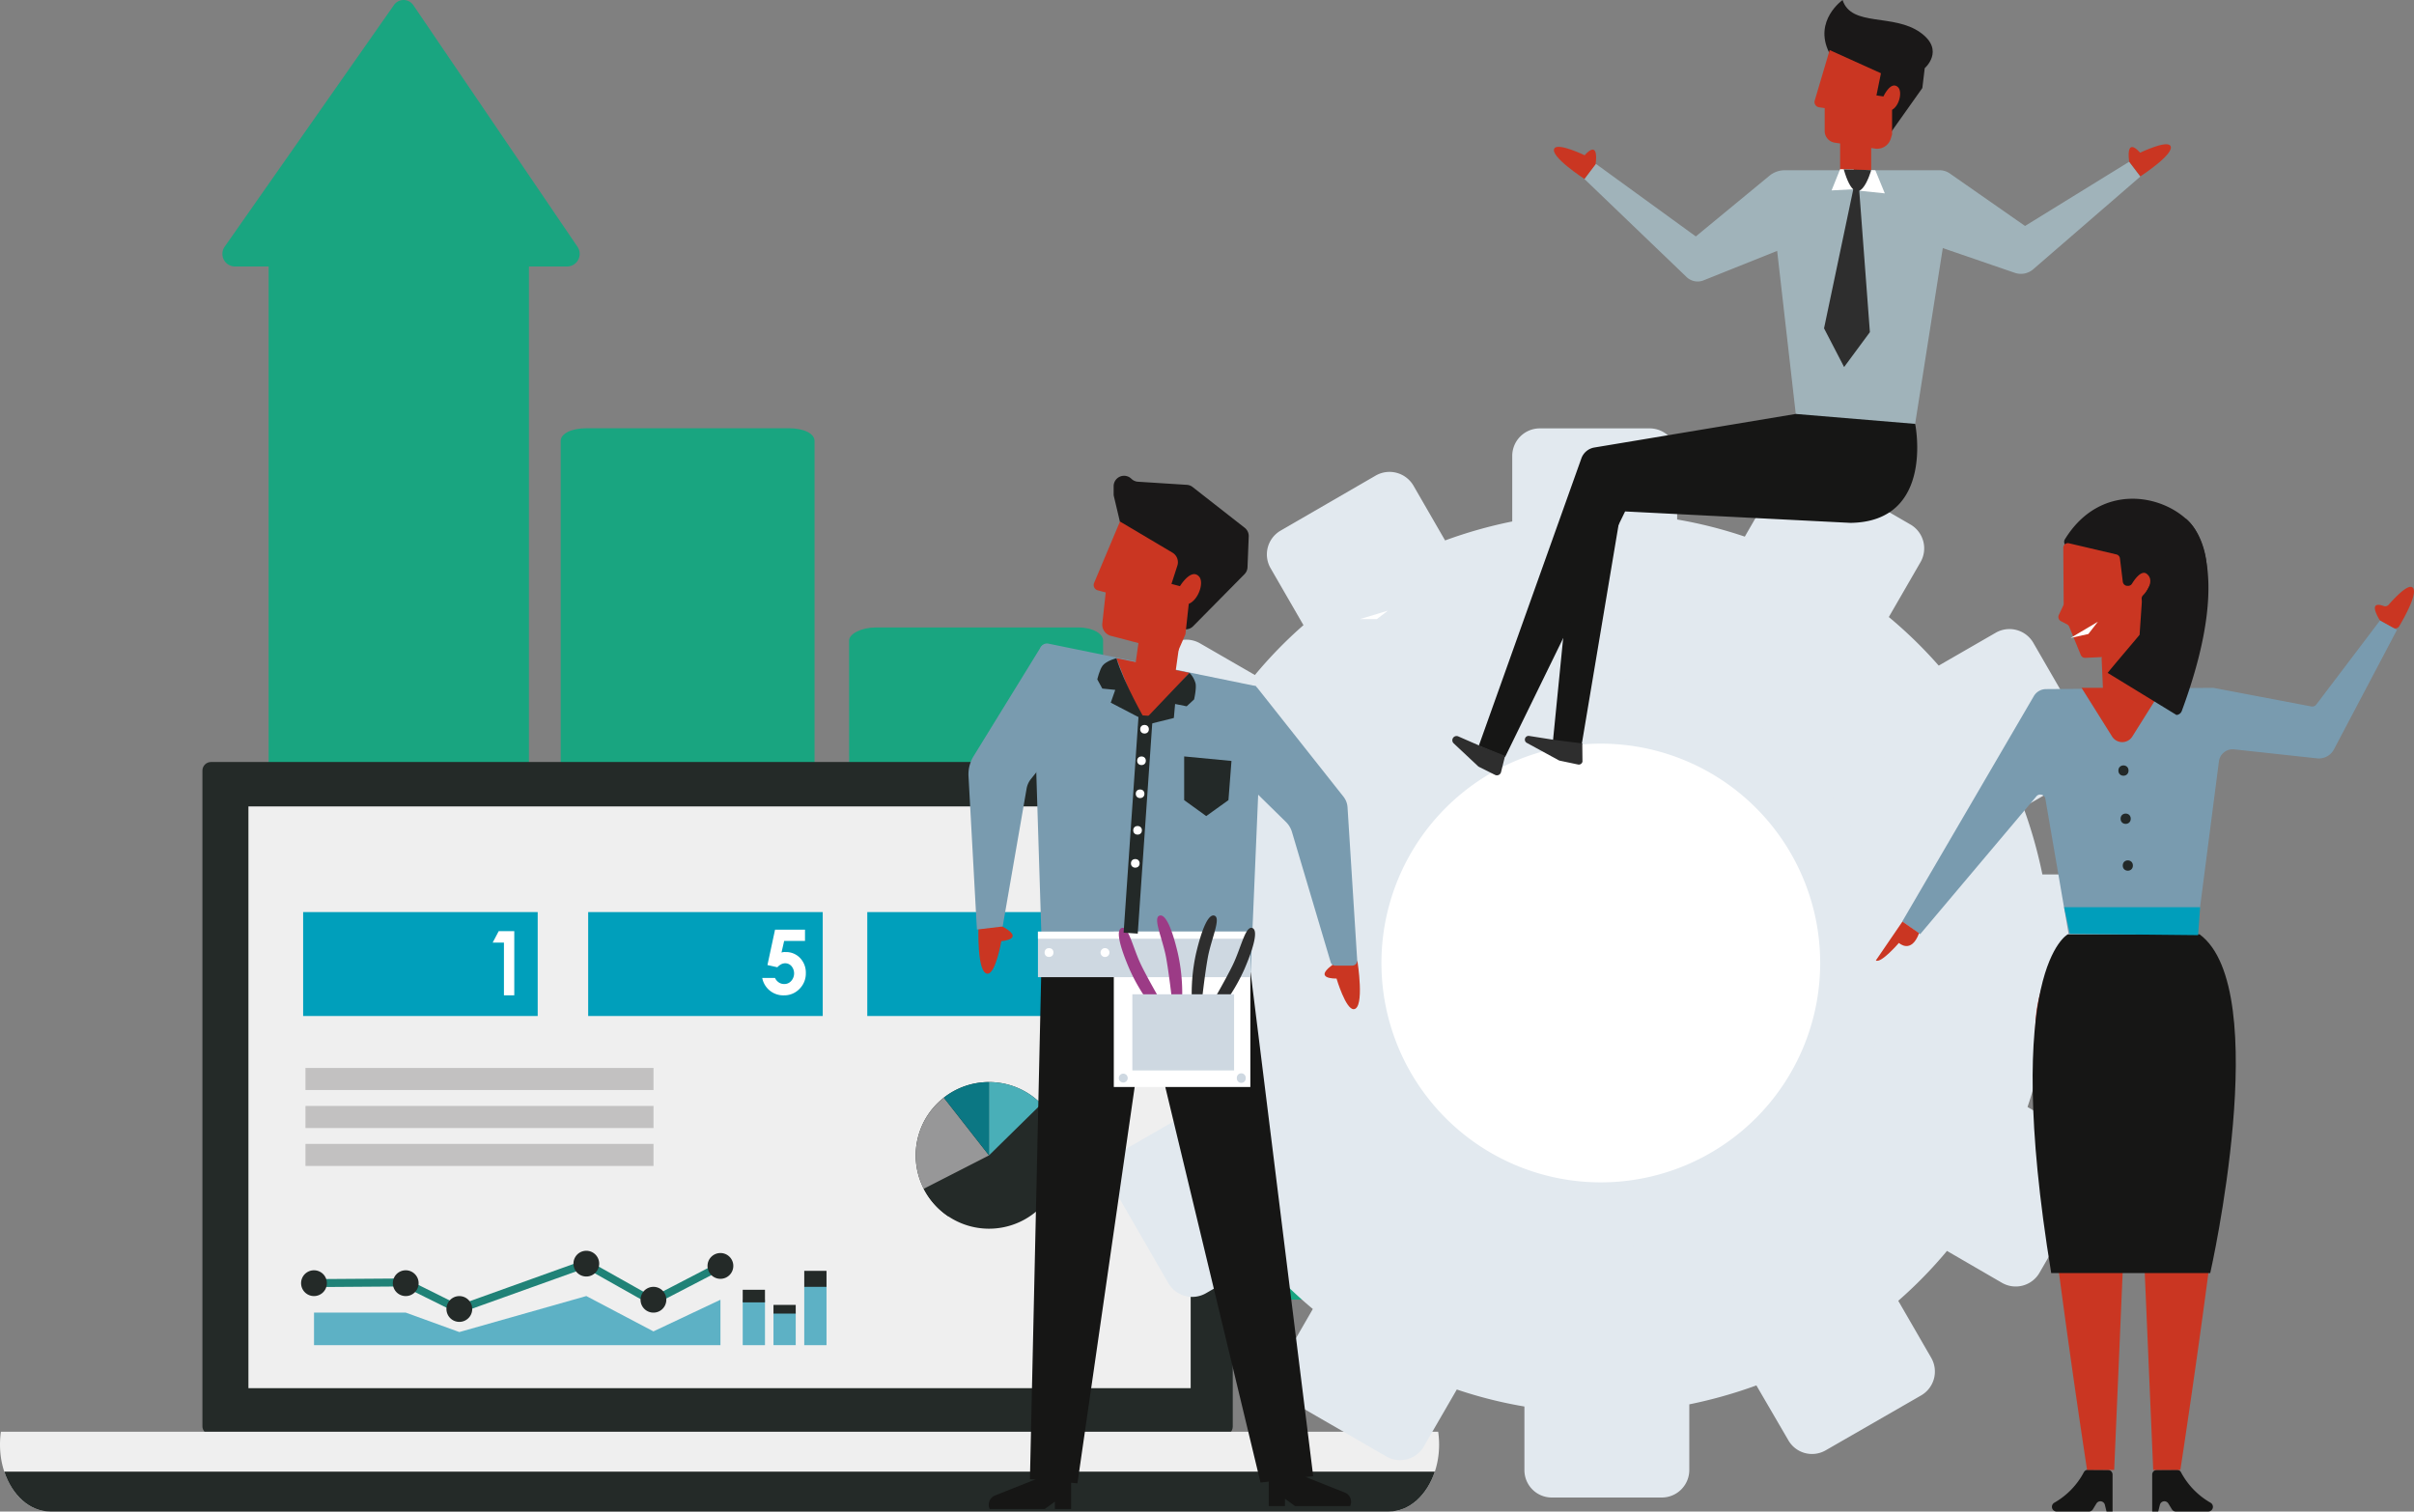 <svg xmlns="http://www.w3.org/2000/svg" id="Calque_1" data-name="Calque 1" viewBox="0 0 908.14 568.69"><rect x="0" y="0" width="908.14" height="568.69" fill="#808080" stroke="none"/><defs><style>.cls-1{fill:#19a580;}.cls-2{fill:#fff;}.cls-25,.cls-3,.cls-4{fill:none;}.cls-3{stroke:#707070;}.cls-4{stroke:#7f92c2;stroke-miterlimit:10;}.cls-12,.cls-5{fill:#242a28;}.cls-6,.cls-7{fill:#efefef;}.cls-12,.cls-13,.cls-14,.cls-15,.cls-7{fill-rule:evenodd;}.cls-8{fill:#009fbb;}.cls-9{fill:#c2c1c1;}.cls-10{fill:#208277;}.cls-11{fill:#5db1c5;}.cls-13{fill:#979798;}.cls-14{fill:#0b7783;}.cls-15{fill:#49afb8;}.cls-16{fill:#e2e9ef;}.cls-17{fill:#1a1818;}.cls-18{fill:#161615;}.cls-19{fill:#ca3622;}.cls-20{fill:#a0b3ba;}.cls-21{fill:#2e2e2e;}.cls-22{fill:#799baf;}.cls-23{fill:#232928;}.cls-24{fill:#009ebb;}.cls-26{fill:#95d0d4;}.cls-27{fill:#ced8e1;}.cls-28{fill:#9c3b86;}</style></defs><g id="Groupe_11313" data-name="Groupe 11313"><g id="Groupe_11312" data-name="Groupe 11312"><g id="Groupe_11306" data-name="Groupe 11306"><path id="Trac&#xE9;_13375" data-name="Trac&#xE9; 13375" class="cls-1" d="M1264.67,369.08h77.09c5.4,0,10.39,3.93,10.39,6.66V543.07c0,2.73-5,5.42-10.39,5.42h-77.09c-5.4,0-11.65-2.69-11.65-5.42V375.74C1253,373,1259.27,369.08,1264.67,369.08Z" transform="translate(-825.25 -59.52)"></path></g><g id="Groupe_11307" data-name="Groupe 11307"><path id="Trac&#xE9;_13376" data-name="Trac&#xE9; 13376" class="cls-1" d="M1364.78,430.43c0-1.41,4.87-2.87,10.27-2.87h76.21c5.4,0,10.23,1.46,10.23,2.87V545.74c0,1.42-4.83,2.75-10.23,2.75h-76.21c-5.4,0-10.27-1.33-10.27-2.75Z" transform="translate(-825.25 -59.52)"></path></g><g id="Groupe_11308" data-name="Groupe 11308"><path id="Trac&#xE9;_13377" data-name="Trac&#xE9; 13377" class="cls-1" d="M926.31,156.64c0-3.47,5.81-6.09,11.21-6.09h77.15c5.4,0,9.56,2.62,9.56,6.09V541.18c0,3.47-4.16,7.31-9.56,7.31H937.52c-5.4,0-11.21-3.84-11.21-7.31Z" transform="translate(-825.25 -59.52)"></path></g><g id="Groupe_11309" data-name="Groupe 11309"><path id="Trac&#xE9;_13378" data-name="Trac&#xE9; 13378" class="cls-1" d="M1144.68,300.52c0-2.56,4.66-4.93,10.07-4.93H1231c5.39,0,9.23,2.37,9.23,4.93V543.58c0,2.55-3.83,4.91-9.23,4.91h-76.21c-5.4,0-10.07-2.36-10.07-4.91Z" transform="translate(-825.25 -59.52)"></path></g><g id="Groupe_11310" data-name="Groupe 11310"><path id="Trac&#xE9;_13379" data-name="Trac&#xE9; 13379" class="cls-1" d="M1036.18,225.42c0-2.87,4.28-4.78,9.68-4.78h76.21c5.4,0,9.61,1.91,9.61,4.78V543.54c0,2.87-4.21,5-9.61,5h-76.21c-5.4,0-9.68-2.08-9.68-5Z" transform="translate(-825.25 -59.52)"></path></g><g id="Groupe_11311" data-name="Groupe 11311"><path id="Trac&#xE9;_13380" data-name="Trac&#xE9; 13380" class="cls-1" d="M1042.47,152.32l-61.69-90.8a4.42,4.42,0,0,0-6.13-1.27,4.3,4.3,0,0,0-1.23,1.21l-63.6,90.8a4.74,4.74,0,0,0,1.07,6.63,4.8,4.8,0,0,0,2.59.89h125.29a4.75,4.75,0,0,0,3.7-7.46Z" transform="translate(-825.25 -59.52)"></path></g></g><g id="Ellipse_1176" data-name="Ellipse 1176"><circle class="cls-2" cx="593.14" cy="352" r="120"></circle><circle class="cls-3" cx="593.14" cy="352" r="119.5"></circle></g><g id="Groupe_11304" data-name="Groupe 11304"><rect id="Rectangle_3379" data-name="Rectangle 3379" class="cls-2" x="1016.1" y="377.31" width="7.46" height="12.61" rx="0.68" transform="translate(-484.56 1176.15) rotate(-72.06)"></rect><rect id="Rectangle_3380" data-name="Rectangle 3380" class="cls-4" x="1016.1" y="377.31" width="7.46" height="12.61" rx="0.68" transform="translate(-484.56 1176.15) rotate(-72.06)"></rect><path id="Trac&#xE9;_13356" data-name="Trac&#xE9; 13356" class="cls-2" d="M927.9,385.1a7.36,7.36,0,1,1-9.44-4.42,7.36,7.36,0,0,1,9.44,4.42Z" transform="translate(-825.25 -59.52)"></path><g id="Coding"><g id="Groupe_11297" data-name="Groupe 11297"><rect id="Rectangle_3381" data-name="Rectangle 3381" class="cls-5" x="76.15" y="286.69" width="387.61" height="253.26" rx="3.23"></rect><rect id="Rectangle_3382" data-name="Rectangle 3382" class="cls-6" x="93.46" y="303.4" width="354.47" height="218.87"></rect><path id="Trac&#xE9;_13357" data-name="Trac&#xE9; 13357" class="cls-7" d="M825.59,598.19a33.76,33.76,0,0,0-.34,4.82c0,13.92,8.44,25.2,18.85,25.2h503.69c10.41,0,18.85-11.28,18.85-25.2a33.77,33.77,0,0,0-.35-4.82Z" transform="translate(-825.25 -59.52)"></path><path id="Trac&#xE9;_13358" data-name="Trac&#xE9; 13358" class="cls-5" d="M826.86,613.2c2.93,8.84,9.55,15,17.24,15h503.69c7.7,0,14.3-6.17,17.24-15Z" transform="translate(-825.25 -59.52)"></path></g></g><rect id="Rectangle_3383" data-name="Rectangle 3383" class="cls-8" x="114.04" y="343.15" width="88.24" height="39.1"></rect><rect id="Rectangle_3384" data-name="Rectangle 3384" class="cls-8" x="221.27" y="343.15" width="88.24" height="39.1"></rect><rect id="Rectangle_3385" data-name="Rectangle 3385" class="cls-8" x="326.27" y="343.15" width="88.24" height="39.1"></rect><rect id="Rectangle_3386" data-name="Rectangle 3386" class="cls-9" x="114.92" y="401.79" width="130.93" height="8.31"></rect><rect id="Rectangle_3387" data-name="Rectangle 3387" class="cls-9" x="114.92" y="416.09" width="130.93" height="8.31"></rect><rect id="Rectangle_3388" data-name="Rectangle 3388" class="cls-9" x="114.92" y="430.37" width="130.93" height="8.3"></rect><g id="Groupe_11299" data-name="Groupe 11299"><g id="Groupe_11298" data-name="Groupe 11298"><path id="Trac&#xE9;_13359" data-name="Trac&#xE9; 13359" class="cls-10" d="M997.71,553.73,977.1,543.52l-33.71.24,0-3,34.41-.24,20.11,10,47.81-17.16,25,14.06,24.93-12.94,1.37,2.62-26.36,13.68-25.16-14.18Z" transform="translate(-825.25 -59.52)"></path></g><path id="Trac&#xE9;_13360" data-name="Trac&#xE9; 13360" class="cls-5" d="M982.73,542.29a4.85,4.85,0,1,1-4.85-4.85h0a4.85,4.85,0,0,1,4.85,4.84Z" transform="translate(-825.25 -59.52)"></path><path id="Trac&#xE9;_13361" data-name="Trac&#xE9; 13361" class="cls-5" d="M948.22,542.29a4.85,4.85,0,1,1-4.84-4.85,4.84,4.84,0,0,1,4.84,4.85Z" transform="translate(-825.25 -59.52)"></path><path id="Trac&#xE9;_13362" data-name="Trac&#xE9; 13362" class="cls-5" d="M1002.9,552a4.85,4.85,0,1,1-4.85-4.85,4.86,4.86,0,0,1,4.85,4.85Z" transform="translate(-825.25 -59.52)"></path><path id="Trac&#xE9;_13363" data-name="Trac&#xE9; 13363" class="cls-5" d="M1050.66,534.94a4.84,4.84,0,1,1-4.84-4.84,4.84,4.84,0,0,1,4.84,4.84Z" transform="translate(-825.25 -59.52)"></path><path id="Trac&#xE9;_13364" data-name="Trac&#xE9; 13364" class="cls-5" d="M1075.92,548.52a4.85,4.85,0,1,1-4.85-4.85,4.84,4.84,0,0,1,4.85,4.85Z" transform="translate(-825.25 -59.52)"></path><path id="Trac&#xE9;_13365" data-name="Trac&#xE9; 13365" class="cls-5" d="M1101.12,535.79a4.85,4.85,0,1,1-4.84-4.84h0A4.84,4.84,0,0,1,1101.12,535.79Z" transform="translate(-825.25 -59.52)"></path><path id="Trac&#xE9;_13366" data-name="Trac&#xE9; 13366" class="cls-11" d="M943.38,553.36v12.25h152.9V548.52l-25.21,11.91-25.25-13.3-47.77,13.55-20.17-7.32Z" transform="translate(-825.25 -59.52)"></path><rect id="Rectangle_3389" data-name="Rectangle 3389" class="cls-11" x="279.41" y="489" width="8.37" height="17.09"></rect><rect id="Rectangle_3390" data-name="Rectangle 3390" class="cls-11" x="290.98" y="493.84" width="8.37" height="12.24"></rect><rect id="Rectangle_3391" data-name="Rectangle 3391" class="cls-5" x="290.98" y="490.94" width="8.37" height="3.27"></rect><rect id="Rectangle_3392" data-name="Rectangle 3392" class="cls-5" x="279.41" y="485.25" width="8.37" height="4.74"></rect><rect id="Rectangle_3393" data-name="Rectangle 3393" class="cls-5" x="302.56" y="478.13" width="8.37" height="6.13"></rect><rect id="Rectangle_3394" data-name="Rectangle 3394" class="cls-11" x="302.56" y="484.15" width="8.37" height="21.94"></rect></g><g id="Groupe_11300" data-name="Groupe 11300"><path id="Trac&#xE9;_13367" data-name="Trac&#xE9; 13367" class="cls-12" d="M1197.31,466.63a27.58,27.58,0,1,1-27.57,27.58h0A27.58,27.58,0,0,1,1197.31,466.63Z" transform="translate(-825.25 -59.52)"></path><path id="Trac&#xE9;_13368" data-name="Trac&#xE9; 13368" class="cls-12" d="M1182.14,517.23a27.62,27.62,0,0,1-9.38-10.46l24.55-12.56Z" transform="translate(-825.25 -59.52)"></path><path id="Trac&#xE9;_13369" data-name="Trac&#xE9; 13369" class="cls-13" d="M1172.76,506.77a27.59,27.59,0,0,1,7.56-34.28l17,21.72Z" transform="translate(-825.25 -59.52)"></path><path id="Trac&#xE9;_13370" data-name="Trac&#xE9; 13370" class="cls-14" d="M1180.32,472.49a27.43,27.43,0,0,1,17-5.86v27.58Z" transform="translate(-825.25 -59.52)"></path><path id="Trac&#xE9;_13371" data-name="Trac&#xE9; 13371" class="cls-15" d="M1197.31,466.63v27.58L1217,474.87A27.46,27.46,0,0,0,1197.31,466.63Z" transform="translate(-825.25 -59.52)"></path></g><g id="Groupe_11301" data-name="Groupe 11301"><path id="Trac&#xE9;_13372" data-name="Trac&#xE9; 13372" class="cls-2" d="M1012.86,409.85h5.86V434h-3.89V414.16h-4.24Z" transform="translate(-825.25 -59.52)"></path></g><g id="Groupe_11302" data-name="Groupe 11302"><path id="Trac&#xE9;_13373" data-name="Trac&#xE9; 13373" class="cls-2" d="M1223.84,417.93h-4a7.86,7.86,0,0,1,2.19-5.45,7.69,7.69,0,0,1,8.62-1.16,6,6,0,0,1,2.38,2.37,6.15,6.15,0,0,1,.9,3.15,9.23,9.23,0,0,1-1.09,4.11,22.07,22.07,0,0,1-4,5.2l-2.4,2.54h7.64v3.77h-14.84v-2l6.62-6.76a19.07,19.07,0,0,0,3.2-3.91,5.73,5.73,0,0,0,.8-2.67,2.72,2.72,0,0,0-.82-2.05,2.92,2.92,0,0,0-2.12-.81,2.79,2.79,0,0,0-2.18,1A4,4,0,0,0,1223.84,417.93Z" transform="translate(-825.25 -59.52)"></path></g><g id="Groupe_11303" data-name="Groupe 11303"><path id="Trac&#xE9;_13374" data-name="Trac&#xE9; 13374" class="cls-2" d="M1116.82,409.29h11.27v4.23h-7.84l-1,4.37a6.66,6.66,0,0,1,.8-.18,6.16,6.16,0,0,1,.75,0,7.22,7.22,0,0,1,5.43,2.23,7.92,7.92,0,0,1,2.17,5.71,8.09,8.09,0,0,1-2.4,5.93,7.92,7.92,0,0,1-5.82,2.42,8.06,8.06,0,0,1-8.18-6.55h4.81a4,4,0,0,0,1.46,1.71,3.56,3.56,0,0,0,2,.58,3.4,3.4,0,0,0,2.58-1.1A4.27,4.27,0,0,0,1123,423a3.15,3.15,0,0,0-2.4-1.07,3.35,3.35,0,0,0-1.48.38,5.37,5.37,0,0,0-1.43,1.12l-3.73-.83Z" transform="translate(-825.25 -59.52)"></path></g></g><g id="Groupe_11296" data-name="Groupe 11296"><path id="Trac&#xE9;_13300" data-name="Trac&#xE9; 13300" class="cls-16" d="M1618.27,388.52h-24.68a174.61,174.61,0,0,0-7.17-25.28l20.64-11.9a10.43,10.43,0,0,0,3.8-14.17l-20.69-35.82a10.38,10.38,0,0,0-14.13-3.78l-21.45,12.37a167.91,167.91,0,0,0-18.77-18.28L1547.75,271a10.38,10.38,0,0,0-3.8-14.15l-35.82-20.69A10.37,10.37,0,0,0,1494,240l-12.36,21.42a167.63,167.63,0,0,0-25.45-6.45V231.05a10.36,10.36,0,0,0-10.34-10.36h-41.33A10.37,10.37,0,0,0,1394.15,231h0v24.71a171.4,171.4,0,0,0-25.26,7.14L1357,242.25a10.44,10.44,0,0,0-14.21-3.81L1307,259.16a10.35,10.35,0,0,0-3.77,14.12l12.38,21.44a164.33,164.33,0,0,0-18.27,18.76l-20.67-11.93a10.39,10.39,0,0,0-14.15,3.82l-20.71,35.8a10.33,10.33,0,0,0,3.79,14.12h0L1267,367.66a167.34,167.34,0,0,0-6.42,25.41h-23.86a10.38,10.38,0,0,0-10.37,10.37v41.35a10.33,10.33,0,0,0,10.32,10.33h24.75a167,167,0,0,0,7.11,25.3l-20.66,11.91a10.39,10.39,0,0,0-3.77,14.13l20.67,35.8a10.39,10.39,0,0,0,14.15,3.82l21.45-12.38a167.14,167.14,0,0,0,18.76,18.3l-11.93,20.68a10.33,10.33,0,0,0,3.75,14.11h0l35.86,20.7a10.33,10.33,0,0,0,14.09-3.78l12.4-21.42a165.77,165.77,0,0,0,25.43,6.4v23.92a10.3,10.3,0,0,0,10.28,10.32h0l41.41,0a10.36,10.36,0,0,0,10.34-10.35v-24.7a176.52,176.52,0,0,0,25.24-7.13l12,20.6a10.26,10.26,0,0,0,14,3.86l.11-.06L1548,584.5a10.37,10.37,0,0,0,3.76-14.15l-12.39-21.43a166.65,166.65,0,0,0,18.33-18.77l20.68,12a10.34,10.34,0,0,0,14.13-3.79l20.67-35.84a10.34,10.34,0,0,0-3.77-14.1L1588,476a169.43,169.43,0,0,0,6.44-25.38h23.88a10.36,10.36,0,0,0,10.32-10.39V398.84a10.3,10.3,0,0,0-10.27-10.32ZM1427.51,504.36A82.53,82.53,0,1,1,1510,421.81v0A82.55,82.55,0,0,1,1427.51,504.36Z" transform="translate(-825.25 -59.52)"></path><path id="Trac&#xE9;_13301" data-name="Trac&#xE9; 13301" class="cls-16" d="M1427.49,291.17a130.67,130.67,0,1,0,130.69,130.68,130.67,130.67,0,0,0-130.69-130.68Zm0,238A107.32,107.32,0,1,1,1534.8,421.8v0a107.33,107.33,0,0,1-107.29,107.3Z" transform="translate(-825.25 -59.52)"></path><path id="Trac&#xE9;_13302" data-name="Trac&#xE9; 13302" class="cls-16" d="M1427.49,291.17c-1.23,0-2.4,0-3.59.07v23.39c1.19-.07,2.36-.13,3.6-.13a107.32,107.32,0,0,1,0,214.64c-1.24,0-2.41,0-3.6-.1v23.39c1.19,0,2.36.08,3.59.08a130.67,130.67,0,1,0,.06-261.33h-.06Z" transform="translate(-825.25 -59.52)"></path><g id="Groupe_11287" data-name="Groupe 11287"><path id="Trac&#xE9;_13303" data-name="Trac&#xE9; 13303" class="cls-17" d="M1513.33,79.22l21.1,33.16,14-19.74.9-7.47s7.71-6.67-1.57-13.37c-10.2-7.36-26-2-29.34-12.28C1518.46,59.52,1507.42,67.21,1513.33,79.22Z" transform="translate(-825.25 -59.52)"></path><path id="Trac&#xE9;_13304" data-name="Trac&#xE9; 13304" class="cls-18" d="M1434.61,254.23,1419.72,343H1409l8.52-85.8Z" transform="translate(-825.25 -59.52)"></path><rect id="Rectangle_3373" data-name="Rectangle 3373" class="cls-19" x="692.25" y="53.73" width="11.69" height="20.57"></rect><path id="Trac&#xE9;_13305" data-name="Trac&#xE9; 13305" class="cls-20" d="M1556.12,152.86l-11.07,70.39-44.24-8-7-61.34L1466.12,165a6,6,0,0,1-6.36-1.23l-38.46-36.91,4.25-5.74,37.66,27.35,27.78-22.9a9.08,9.08,0,0,1,5.71-2h58.21a6.73,6.73,0,0,1,3.83,1.2l28.33,19.76,39.16-24.15,4.23,5.55-40.33,34.9a7.06,7.06,0,0,1-6.9,1.34Z" transform="translate(-825.25 -59.52)"></path><path id="Trac&#xE9;_13306" data-name="Trac&#xE9; 13306" class="cls-18" d="M1545.73,219s7.52,36.83-24.34,37.24l-84.78-4.3-45.14,92.38-9.91-4.19L1420.15,232a6.3,6.3,0,0,1,4.92-4.12l75.74-12.62" transform="translate(-825.25 -59.52)"></path><path id="Trac&#xE9;_13307" data-name="Trac&#xE9; 13307" class="cls-19" d="M1626.23,120.31c-1.23-9.9,4.12-3.33,4.12-3.33s9.8-4.74,11.35-2.66c2.14,2.86-11.25,11.55-11.25,11.55Z" transform="translate(-825.25 -59.52)"></path><path id="Trac&#xE9;_13308" data-name="Trac&#xE9; 13308" class="cls-19" d="M1425.53,121.28c1.22-9.9-4.13-3.34-4.13-3.34s-9.8-4.73-11.35-2.65c-2.14,2.86,11.25,11.54,11.25,11.54Z" transform="translate(-825.25 -59.52)"></path><g id="Groupe_11285" data-name="Groupe 11285"><path id="Trac&#xE9;_13309" data-name="Trac&#xE9; 13309" class="cls-2" d="M1530.74,123.57l3.57,8.7-9.61-1s-1-6.1,2.69-7.79Z" transform="translate(-825.25 -59.52)"></path><path id="Trac&#xE9;_13310" data-name="Trac&#xE9; 13310" class="cls-2" d="M1522.44,130.73l-8.15.43,3.21-8,5.15.15Z" transform="translate(-825.25 -59.52)"></path><path id="Trac&#xE9;_13311" data-name="Trac&#xE9; 13311" class="cls-21" d="M1529.19,123.52s-5,18-10.33-.29Z" transform="translate(-825.25 -59.52)"></path><path id="Trac&#xE9;_13312" data-name="Trac&#xE9; 13312" class="cls-21" d="M1524.7,131.27l4,53.21L1519,197.61l-7.55-14.56,11-52.32S1524.35,128.59,1524.7,131.27Z" transform="translate(-825.25 -59.52)"></path></g><g id="Groupe_11286" data-name="Groupe 11286"><path id="Trac&#xE9;_13313" data-name="Trac&#xE9; 13313" class="cls-19" d="M1530.68,115.43l-15.18-2.23a4.45,4.45,0,0,1-3.81-4.4l0-8.61-2.15-.31a2,2,0,0,1-1.66-2.24,1.27,1.27,0,0,1,.06-.28l5.62-19,19.3,8.72-1.7,8.34,2.63.39s2.76-6,5.45-3.52c1.76,1.6.6,7-2.2,8.54l0,9.26-.49,1.61A5.35,5.35,0,0,1,1530.68,115.43Z" transform="translate(-825.25 -59.52)"></path></g><path id="Trac&#xE9;_13314" data-name="Trac&#xE9; 13314" class="cls-21" d="M1381.46,339.9l-7.6-3.32a1.59,1.59,0,0,0-1.73,2.62l9.16,8.59a1.7,1.7,0,0,0,.38.26l6,3a1.6,1.6,0,0,0,2.15-.72,1.28,1.28,0,0,0,.11-.31l1.53-6.12" transform="translate(-825.25 -59.52)"></path><path id="Trac&#xE9;_13315" data-name="Trac&#xE9; 13315" class="cls-21" d="M1409.83,337.87l-9.3-1.47a1.4,1.4,0,0,0-1.61,1.16,1.39,1.39,0,0,0,.72,1.46l12,6.54a1.34,1.34,0,0,0,.38.14l6.89,1.45a1.4,1.4,0,0,0,1.66-1.08,1.53,1.53,0,0,0,0-.3l-.07-6.55" transform="translate(-825.25 -59.52)"></path></g><g id="Groupe_11289" data-name="Groupe 11289"><g id="Groupe_11288" data-name="Groupe 11288"><path id="Trac&#xE9;_13316" data-name="Trac&#xE9; 13316" class="cls-17" d="M1602.06,264.36a1.83,1.83,0,0,1,0-1.94c13.15-21.37,36.77-17.23,47.08-6.21,6.37,6.8,12.73,27.55-6.55,43,0,0-4.42,2.83-3.16,7.76a1.76,1.76,0,0,1-1.32,2.11l-.24,0c-2.45.21-6.33,0-8.67-3Z" transform="translate(-825.25 -59.52)"></path><path id="Trac&#xE9;_13317" data-name="Trac&#xE9; 13317" class="cls-19" d="M1628.08,306.18l-18.35.84a1.76,1.76,0,0,1-1.7-1.1l-4.34-10.6a1.82,1.82,0,0,0-.81-.9l-2.32-1.2a1.79,1.79,0,0,1-.78-2.36l1.64-3.46a1.76,1.76,0,0,0,.18-.79l-.15-20.94a1.76,1.76,0,0,1,1.73-1.8,2,2,0,0,1,.42.05l17.83,4.19a1.76,1.76,0,0,1,1.34,1.51l1.07,8.75a1.77,1.77,0,0,0,1.5,1.55l.26,0a1.71,1.71,0,0,0,1.71-.81c1.09-1.77,3.57-5.22,5.54-3.69,2.5,1.93,1.2,5.4-1.4,8.06a1.77,1.77,0,0,0-.46,1.7l1.71,6.3a1.87,1.87,0,0,1,0,.91l-3,12.41A1.76,1.76,0,0,1,1628.08,306.18Z" transform="translate(-825.25 -59.52)"></path><path id="Trac&#xE9;_13318" data-name="Trac&#xE9; 13318" class="cls-19" d="M1628.43,329.06l-9.83.44a1.75,1.75,0,0,1-1.82-1.69h0l-.9-20.41a1.77,1.77,0,0,1,1.67-1.86l9.82-.45a1.78,1.78,0,0,1,1.83,1.7l.9,20.42a1.77,1.77,0,0,1-1.67,1.86Z" transform="translate(-825.25 -59.52)"></path><path id="Trac&#xE9;_13319" data-name="Trac&#xE9; 13319" class="cls-19" d="M1720.31,292.52c-3.69-6.35-.28-5.74,1.64-5a1.73,1.73,0,0,0,1.91-.49c2-2.26,6.93-7.64,8.81-6.59,2.62,1.47-2.66,11-4.83,14.65a1.71,1.71,0,0,1-2.32.64L1721,293.2A1.8,1.8,0,0,1,1720.31,292.52Z" transform="translate(-825.25 -59.52)"></path><path id="Trac&#xE9;_13320" data-name="Trac&#xE9; 13320" class="cls-22" d="M1540.86,406.24l49.49-84.78a5.35,5.35,0,0,1,4.59-2.68l63-.47,36.82,7a1.92,1.92,0,0,0,1.89-.74L1720.57,293l6.4,3.53-23.68,44.9a6.39,6.39,0,0,1-6.33,3.41l-31.23-3.39A5.22,5.22,0,0,0,1660,346l-8.39,64.88h-48.16l-8.72-50.75a1.94,1.94,0,0,0-3.4-1L1547.6,411Z" transform="translate(-825.25 -59.52)"></path><path id="Trac&#xE9;_13321" data-name="Trac&#xE9; 13321" class="cls-19" d="M1608.33,318.31l11.46,18.27a4.49,4.49,0,0,0,7.66,0l11.47-18.27Z" transform="translate(-825.25 -59.52)"></path><path id="Trac&#xE9;_13322" data-name="Trac&#xE9; 13322" class="cls-18" d="M1636.65,612.54a1.76,1.76,0,0,0-1.75,1.78h0v13.89h2.27l.62-2.51a1.74,1.74,0,0,1,2.09-1.31,1.79,1.79,0,0,1,1.09.79l1.35,2.2a1.73,1.73,0,0,0,1.48.83H1656a1.78,1.78,0,0,0,.84-3.33,28.61,28.61,0,0,1-11.07-11.39,1.75,1.75,0,0,0-1.53-1Z" transform="translate(-825.25 -59.52)"></path><path id="Trac&#xE9;_13323" data-name="Trac&#xE9; 13323" class="cls-18" d="M1618.24,612.54a1.77,1.77,0,0,1,1.75,1.78h0v13.89h-2.27l-.62-2.51a1.74,1.74,0,0,0-2.08-1.31,1.77,1.77,0,0,0-1.1.79l-1.34,2.2a1.76,1.76,0,0,1-1.49.83h-12.16a1.78,1.78,0,0,1-.84-3.33,28.58,28.58,0,0,0,11.06-11.39,1.78,1.78,0,0,1,1.54-1Z" transform="translate(-825.25 -59.52)"></path><path id="Trac&#xE9;_13324" data-name="Trac&#xE9; 13324" class="cls-19" d="M1626.23,481.47l-5.63,131.08h-10.2S1589.34,475.83,1591,444.11c.93-17.53,10.24-27.74,12.55-30a1.71,1.71,0,0,1,1.19-.49h46.38a1.69,1.69,0,0,1,1.19.49c2.31,2.27,11.62,12.47,12.55,30,1.69,31.72-19.36,168.44-19.36,168.44h-10.22l-5.62-131.08a1.73,1.73,0,0,0-3.46,0Z" transform="translate(-825.25 -59.52)"></path><path id="Trac&#xE9;_13325" data-name="Trac&#xE9; 13325" class="cls-2" d="M1604.21,299.52l6.67-1.47,3.59-4.61" transform="translate(-825.25 -59.52)"></path><path id="Trac&#xE9;_13326" data-name="Trac&#xE9; 13326" class="cls-18" d="M1596.91,538.48h59.83s24.09-106.68-4-127.44h-49.58S1578.11,423.79,1596.91,538.48Z" transform="translate(-825.25 -59.52)"></path><path id="Trac&#xE9;_13327" data-name="Trac&#xE9; 13327" class="cls-23" d="M1601.76,406.24" transform="translate(-825.25 -59.52)"></path><path id="Trac&#xE9;_13328" data-name="Trac&#xE9; 13328" class="cls-24" d="M1601.76,400.83h51.18l-.77,10.52-48.24-.49Z" transform="translate(-825.25 -59.52)"></path><ellipse id="Ellipse_1167" data-name="Ellipse 1167" class="cls-23" cx="798.84" cy="289.91" rx="1.91" ry="1.94"></ellipse><ellipse id="Ellipse_1168" data-name="Ellipse 1168" class="cls-23" cx="799.67" cy="308.03" rx="1.91" ry="1.94"></ellipse><path id="Trac&#xE9;_13329" data-name="Trac&#xE9; 13329" class="cls-17" d="M1647.52,254.63s20.17,13.83-1.49,72.38a2.31,2.31,0,0,1-2,1.5l-25.87-15.82c0-.21,11.91-14.15,12-14.35l.9-13.14" transform="translate(-825.25 -59.52)"></path><ellipse id="Ellipse_1169" data-name="Ellipse 1169" class="cls-23" cx="800.48" cy="325.64" rx="1.91" ry="1.94"></ellipse></g><path id="Trac&#xE9;_13330" data-name="Trac&#xE9; 13330" class="cls-19" d="M1540.94,406.24l-10,14.63c1.92,1.25,8.67-6.6,8.67-6.6s4.6,4.36,7.6-3.66Z" transform="translate(-825.25 -59.52)"></path></g><g id="Groupe_11295" data-name="Groupe 11295"><g id="Groupe_11294" data-name="Groupe 11294"><path id="Trac&#xE9;_13331" data-name="Trac&#xE9; 13331" class="cls-22" d="M1297.86,317.68l-78.18-16a2.65,2.65,0,0,0-3.13,2l0,.17-3.44,23.87,1.28,0,2.8,89,78.55,8.53,2.83-66.71" transform="translate(-825.25 -59.52)"></path><path id="Trac&#xE9;_13332" data-name="Trac&#xE9; 13332" class="cls-17" d="M1246.53,255.73l9.48,25.16a3.82,3.82,0,0,0,.76,1.25L1268.39,295a3.93,3.93,0,0,0,5.55.28l.16-.16,19.33-19.58a3.94,3.94,0,0,0,1.13-2.61l.46-11.58a3.94,3.94,0,0,0-1.5-3.25l-19.6-15.34a3.9,3.9,0,0,0-2.17-.83l-18.38-1.17a3.91,3.91,0,0,1-2.5-1.11h0a3.92,3.92,0,0,0-6.67,2.8v2.92a3.41,3.41,0,0,0,.1.9l2.23,9.42" transform="translate(-825.25 -59.52)"></path><path id="Trac&#xE9;_13333" data-name="Trac&#xE9; 13333" class="cls-19" d="M1268.09,305.29l-24.91-6.54a4.37,4.37,0,0,1-3.24-4.7l1.28-11.63-3-.8a2.06,2.06,0,0,1-1.46-2.51,1.8,1.8,0,0,1,.09-.28l9.73-23.1,19.74,11.71a4.2,4.2,0,0,1,1.85,4.9l-2.22,6.87,3.2.84s4.23-7,7.21-3.59c1.94,2.22-.23,8.72-3.9,10.24l-1.24,11.42Z" transform="translate(-825.25 -59.52)"></path><path id="Trac&#xE9;_13334" data-name="Trac&#xE9; 13334" class="cls-19" d="M1266.49,319.42l-15-3.43,2.59-18.47,15,3.43Z" transform="translate(-825.25 -59.52)"></path><line id="Ligne_1162" data-name="Ligne 1162" class="cls-25" x1="427.79" y1="244.05" x2="428.11" y2="242.41"></line><path id="Trac&#xE9;_13335" data-name="Trac&#xE9; 13335" class="cls-18" d="M1295.72,425.29l23.55,189.59-19.82,2.42-41.16-171a1.54,1.54,0,0,0-3,.14L1230.58,617.6l-17.87-1.6,4.45-199.24" transform="translate(-825.25 -59.52)"></path><g id="Groupe_11290" data-name="Groupe 11290"><path id="Trac&#xE9;_13336" data-name="Trac&#xE9; 13336" class="cls-19" d="M1327.76,421.67c-9.62,6.37.29,6,.29,6s3.48,11.78,6.51,11.53c4.17-.34,1.36-18.09,1.36-18.09Z" transform="translate(-825.25 -59.52)"></path><path id="Trac&#xE9;_13337" data-name="Trac&#xE9; 13337" class="cls-22" d="M1334.06,422.82h-6.49a1.8,1.8,0,0,1-1.72-1.29l-14.57-49a8.8,8.8,0,0,0-2.25-3.75l-13-12.77a1.8,1.8,0,0,1-.54-1.26l-.42-35.28a1.8,1.8,0,0,1,3.21-1.14l32.35,40.89a7.18,7.18,0,0,1,1.56,4.06l3.64,57.6a1.79,1.79,0,0,1-1.68,1.9Z" transform="translate(-825.25 -59.52)"></path></g><path id="Trac&#xE9;_13338" data-name="Trac&#xE9; 13338" class="cls-19" d="M1201.53,407.67c10.3,5.2.41,5.95.41,5.95s-2.08,12.12-5.11,12.23c-4.18.14-3.47-17.82-3.47-17.82Z" transform="translate(-825.25 -59.52)"></path><path id="Trac&#xE9;_13339" data-name="Trac&#xE9; 13339" class="cls-22" d="M1192.76,409.24l9.69-1.15,9-51.85a8,8,0,0,1,1.65-3.65l12-14.93-3.55-33.37a2.62,2.62,0,0,0-2.9-2.34,2.59,2.59,0,0,0-2,1.24L1191.52,344a13,13,0,0,0-1.92,7.53Z" transform="translate(-825.25 -59.52)"></path><path id="Trac&#xE9;_13340" data-name="Trac&#xE9; 13340" class="cls-26" d="M1211.42,328.52" transform="translate(-825.25 -59.52)"></path><path id="Trac&#xE9;_13341" data-name="Trac&#xE9; 13341" class="cls-26" d="M1249.7,308" transform="translate(-825.25 -59.52)"></path><path id="Trac&#xE9;_13342" data-name="Trac&#xE9; 13342" class="cls-18" d="M1302.55,614.88v11.27h6.1v-2.77l3.8,2.77h20.72a3.75,3.75,0,0,0-1.8-5l-.2-.08-15.56-6.2Z" transform="translate(-825.25 -59.52)"></path><path id="Trac&#xE9;_13343" data-name="Trac&#xE9; 13343" class="cls-18" d="M1228.2,616v11.26h-6.1v-2.78l-3.81,2.78h-20.71a3.74,3.74,0,0,1,1.79-5l.21-.09,15.56-6.2Z" transform="translate(-825.25 -59.52)"></path><path id="Trac&#xE9;_13344" data-name="Trac&#xE9; 13344" class="cls-23" d="M1270.73,344.11l17.8,1.7-1.14,14.74-8.36,6-8.3-6Z" transform="translate(-825.25 -59.52)"></path><path id="Trac&#xE9;_13345" data-name="Trac&#xE9; 13345" class="cls-19" d="M1272.74,312.66l-17.58,19.82-9.93-25.33Z" transform="translate(-825.25 -59.52)"></path><g id="Groupe_11293" data-name="Groupe 11293"><rect id="Rectangle_3374" data-name="Rectangle 3374" class="cls-2" x="419.01" y="350.5" width="51.37" height="58.46"></rect><rect id="Rectangle_3375" data-name="Rectangle 3375" class="cls-27" x="390.47" y="350.5" width="79.9" height="17.14"></rect><rect id="Rectangle_3376" data-name="Rectangle 3376" class="cls-2" x="390.47" y="350.5" width="79.79" height="2.67"></rect><g id="Groupe_11291" data-name="Groupe 11291"><path id="Trac&#xE9;_13346" data-name="Trac&#xE9; 13346" class="cls-21" d="M1273.57,434a69.31,69.31,0,0,1,1.65-15.86c2.1-8.88,4.62-15.11,7-14.09s-1.29,8.76-2.56,15.55c-1.09,5.85-2.18,15.68-2.18,15.68Z" transform="translate(-825.25 -59.52)"></path><path id="Trac&#xE9;_13347" data-name="Trac&#xE9; 13347" class="cls-21" d="M1285.29,437.82a69.22,69.22,0,0,0,8.12-13.72c3.61-8.38,5.3-14.89,2.8-15.48s-4.19,7.8-7.22,14c-2.6,5.35-7.58,13.9-7.58,13.9Z" transform="translate(-825.25 -59.52)"></path></g><g id="Groupe_11292" data-name="Groupe 11292"><path id="Trac&#xE9;_13348" data-name="Trac&#xE9; 13348" class="cls-28" d="M1270,434a69.31,69.31,0,0,0-1.65-15.86c-2.09-8.88-4.61-15.11-7-14.09s1.28,8.76,2.55,15.55c1.09,5.85,2.19,15.68,2.19,15.68Z" transform="translate(-825.25 -59.52)"></path><path id="Trac&#xE9;_13349" data-name="Trac&#xE9; 13349" class="cls-28" d="M1258.26,437.82a69.71,69.71,0,0,1-8.12-13.72c-3.61-8.38-5.3-14.89-2.79-15.48s4.19,7.8,7.21,14c2.61,5.35,7.59,13.9,7.59,13.9Z" transform="translate(-825.25 -59.52)"></path></g><rect id="Rectangle_3377" data-name="Rectangle 3377" class="cls-27" x="425.99" y="374.08" width="38.27" height="28.64"></rect><path id="Trac&#xE9;_13350" data-name="Trac&#xE9; 13350" class="cls-27" d="M1249.49,465.13a1.67,1.67,0,1,1-1.67-1.67,1.66,1.66,0,0,1,1.67,1.67Z" transform="translate(-825.25 -59.52)"></path><circle id="Ellipse_1170" data-name="Ellipse 1170" class="cls-2" cx="394.64" cy="358.37" r="1.67"></circle><path id="Trac&#xE9;_13351" data-name="Trac&#xE9; 13351" class="cls-2" d="M1242.62,417.89a1.67,1.67,0,1,1-1.67-1.66h0A1.67,1.67,0,0,1,1242.62,417.89Z" transform="translate(-825.25 -59.52)"></path><path id="Trac&#xE9;_13352" data-name="Trac&#xE9; 13352" class="cls-27" d="M1293.88,465.13a1.67,1.67,0,1,1-3.33,0,1.67,1.67,0,1,1,3.33,0Z" transform="translate(-825.25 -59.52)"></path></g><path id="Trac&#xE9;_13353" data-name="Trac&#xE9; 13353" class="cls-23" d="M1245.23,307.15s-3.8,1-5.18,2.8c-1.18,1.59-2,5.18-2,5.18l1.88,3.45,4.87.49-1.69,4.82,13.13,6.83S1248.09,316.61,1245.23,307.15Z" transform="translate(-825.25 -59.52)"></path><path id="Trac&#xE9;_13354" data-name="Trac&#xE9; 13354" class="cls-23" d="M1272.74,312.66a9.18,9.18,0,0,1,2.28,4c.39,1.9-.55,6-.55,6l-2.8,2.59-4.35-.87-.47,5.26-13.5,3.37S1265.4,320.32,1272.74,312.66Z" transform="translate(-825.25 -59.52)"></path><rect id="Rectangle_3378" data-name="Rectangle 3378" class="cls-23" x="1212.33" y="366.96" width="82.04" height="5.33" transform="translate(-26.69 1535.14) rotate(-86.06)"></rect><circle id="Ellipse_1171" data-name="Ellipse 1171" class="cls-2" cx="430.57" cy="274.36" r="1.63"></circle><circle id="Ellipse_1172" data-name="Ellipse 1172" class="cls-2" cx="429.43" cy="286.22" r="1.63"></circle><circle id="Ellipse_1173" data-name="Ellipse 1173" class="cls-2" cx="428.9" cy="298.64" r="1.63"></circle><circle id="Ellipse_1174" data-name="Ellipse 1174" class="cls-2" cx="427.95" cy="312.39" r="1.63"></circle><circle id="Ellipse_1175" data-name="Ellipse 1175" class="cls-2" cx="427.09" cy="324.82" r="1.63"></circle></g><path id="Trac&#xE9;_13355" data-name="Trac&#xE9; 13355" class="cls-2" d="M1336.84,292.45h6.37l4.17-3.18" transform="translate(-825.25 -59.52)"></path></g></g></g></svg>